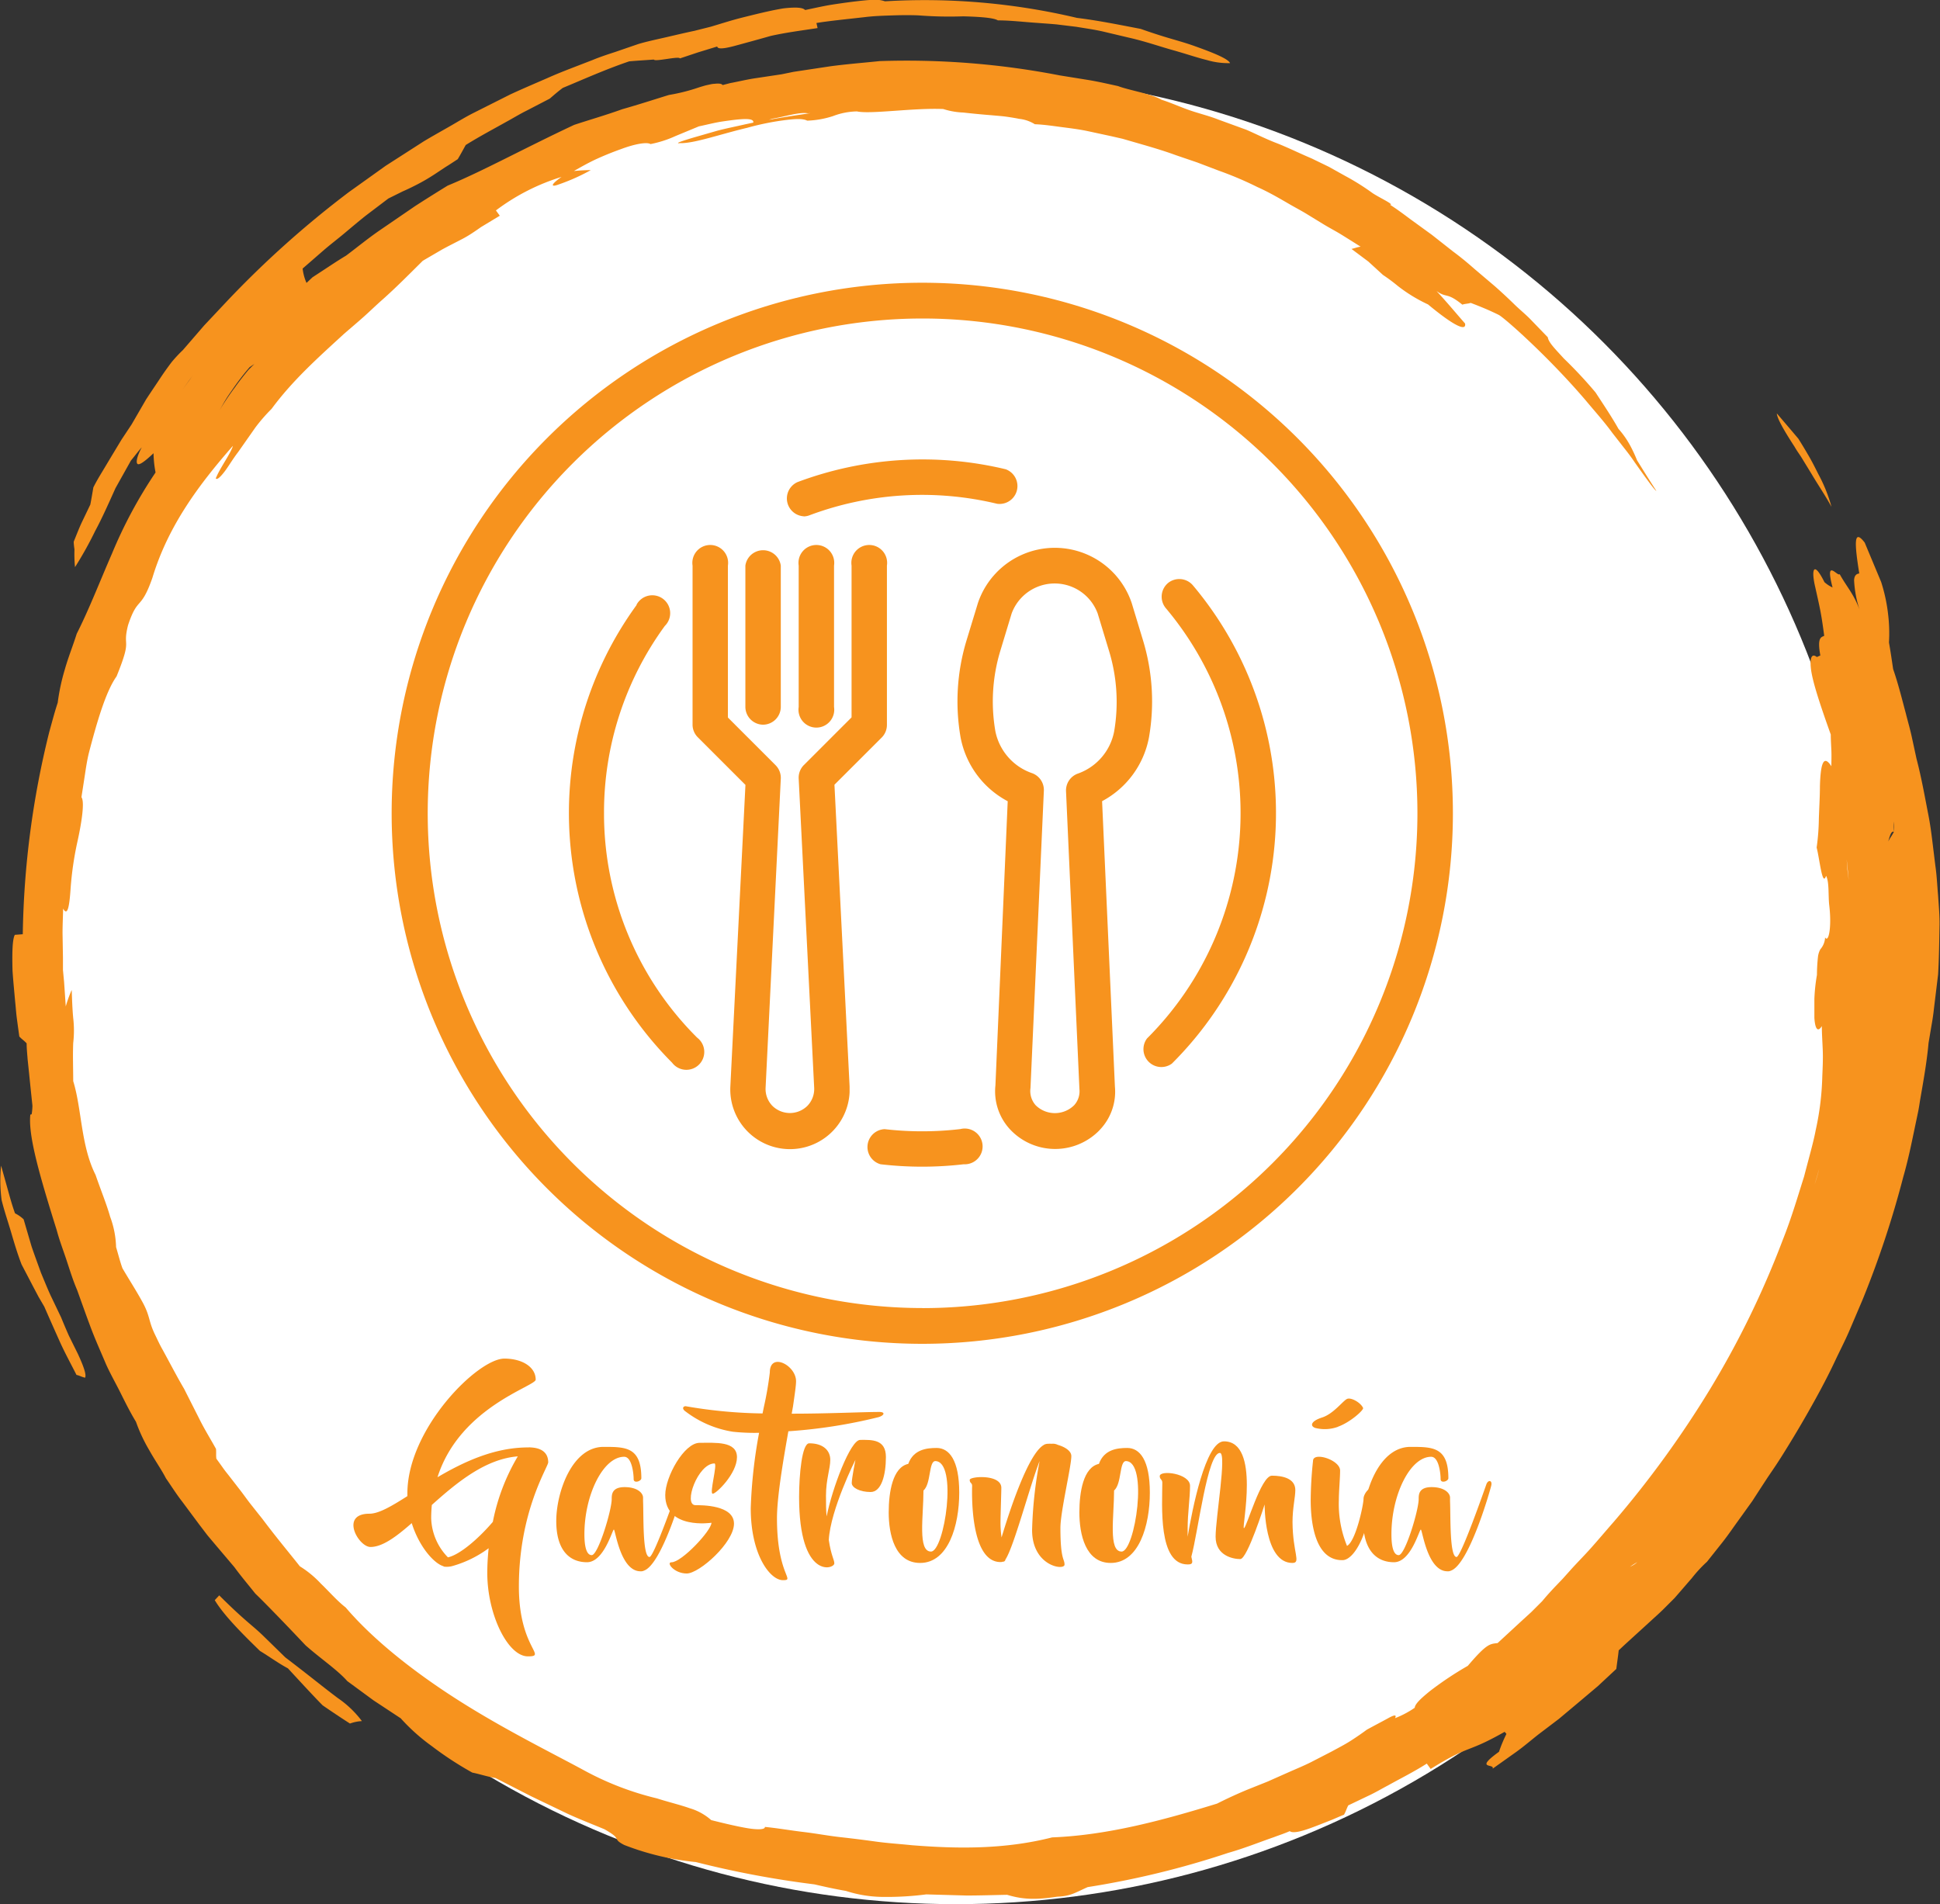 <svg xmlns="http://www.w3.org/2000/svg" viewBox="0 0 325.39 319.43"><rect x="0" y="0" width="325.39" height="319.43" fill="#333333" stroke="none"/><defs><style>.cls-1{isolation:isolate;}.cls-2{fill:#fff;}.cls-3{mix-blend-mode:multiply;}.cls-4{fill:#f7931e;}</style></defs><title>circulo gastronomia</title><g class="cls-1"><g id="Capa_1" data-name="Capa 1"><circle class="cls-2" cx="160.33" cy="165.93" r="153.5"/><g class="cls-3"><path class="cls-4" d="M314.45,93.44l1.5,2.45c1,1.7,2.23,3.48,3.28,5.41A25.84,25.84,0,0,0,317,95.77c-.5-1-1-2-1.58-3s-1.18-2-1.75-2.9c-1.13-1.34-2.47-2.91-3.61-4.24.06.88,1.23,2.91,3,5.63C313.47,92,314,92.66,314.45,93.44Z" transform="translate(-12.04 -16.28)"/><path class="cls-4" d="M23.57,240.3c-.46-1.06-.91-2.1-1.27-3l-1.78-3.72c-.56-1.22-1.06-2.48-1.61-3.79-.53-1.48-1.08-2.95-1.58-4.43L16,220.82a6,6,0,0,0-1.44-1c-.49-1.35-.85-2.67-1.22-4s-.73-2.63-1.12-4a25.19,25.19,0,0,0,.09,5.77c.45,1.84,1.07,3.62,1.6,5.43s1.07,3.62,1.75,5.38c.6,1.15,1.24,2.36,1.87,3.58l.95,1.8c.34.59.68,1.16,1,1.72.87,2,1.71,3.88,2.56,5.78s1.86,3.73,2.83,5.65c.43.07,1,.39,1.44.46.28-.51-.34-2.12-1.24-4.06Z" transform="translate(-12.04 -16.28)"/><path class="cls-4" d="M68.76,301.18c-2.21-1.64-5.09-4-8.86-6.86L56,290.51c-1.88-1.78-2.9-2.34-7.19-6.6l-.75.8c1.55,2.6,4.86,5.87,7.58,8.52,1.51.91,3.14,2.1,4.69,2.92l2.83,3.06c1,1.06,2,2.15,3,3.15,1.45,1,3.12,2.12,4.58,3.05a6.89,6.89,0,0,1,2-.41A16.91,16.91,0,0,0,68.76,301.18Z" transform="translate(-12.04 -16.28)"/><path class="cls-4" d="M337.11,166.5c-.15-1.69-.22-3.38-.46-5l-.52-4.24c-.17-1.39-.36-2.77-.64-4.22-.62-3.18-1.18-6.36-2-9.48-.28-1.29-.55-2.56-.83-3.83s-.64-2.49-.95-3.74c-.67-2.48-1.28-5-2.14-7.47-.22-1.49-.44-3-.7-4.47a26.22,26.22,0,0,0-.15-4.77,27.93,27.93,0,0,0-1.16-5.37l-2.76-6.61c-1.84-2.38-1.74,0-.91,5.18-.42.06-.81.26-.87,1.11a18.61,18.61,0,0,0,.93,5c-1-2.72-2.12-3.78-3.35-6-.34.49-2.52-2.84-1.19,2.24a5.38,5.38,0,0,1-1.36-.89c-1.89-3.78-2.22-2-1.55.81.31,1.41.64,2.81.9,4.19s.44,2.74.61,4l-.16.07c-.46.21-1,.45-.49,3.23l-.59.26c-.72-.59-1.21-.14-1,1.85s1.3,5.45,3.34,11.15c0,.85.06,1.75.1,2.66s0,1.82,0,2.66c-1.43-2.22-1.82,0-1.92,3.34,0,1.67-.12,3.64-.18,5.49a37.32,37.32,0,0,1-.37,4.81c.52,2,.95,6.7,1.58,4.74.56,1,.34,3.39.54,5,.43,3.66-.13,6.33-.7,5.33a3.26,3.26,0,0,1-.8,2,3.48,3.48,0,0,0-.4,1.29,28.7,28.7,0,0,0-.17,3,30.44,30.44,0,0,0-.43,4c0,.62,0,1.21,0,1.75s0,1,0,1.47c.11,1.74.54,2.53,1.25,1.37,0,1.17.09,2.5.15,3.91s0,2.92-.07,4.46a46.83,46.83,0,0,1-1.12,9.14c-.36,1.94-1.12,4.57-1.94,7.74-1,3.12-2.05,6.8-3.6,10.69a152,152,0,0,1-12.19,25,169.58,169.58,0,0,1-16.06,22.14c-1.33,1.52-2.58,3-3.76,4.33s-2.38,2.53-3.41,3.67l-1.46,1.63-1.35,1.41c-.84.89-1.54,1.68-2.09,2.35l-1.81,1.81L267,288.43l-3.77,3.48c-1.28.17-1.75,0-5,3.82a55.71,55.71,0,0,0-6.37,4.25c-1.54,1.25-2.49,2.16-2.53,2.78a15.81,15.81,0,0,1-3.3,1.75c.33-.67-.21-.52-1.15,0s-2.33,1.24-3.6,1.94c-.79.59-1.69,1.21-2.67,1.84s-2.09,1.2-3.21,1.81l-3.51,1.81c-1.2.6-2.45,1.11-3.67,1.65l-3.58,1.59-3.35,1.34c-2.1.87-3.87,1.72-5.11,2.35-8.91,2.74-18.24,5.3-27.67,5.67-7.87,2-15.69,1.94-23.55,1.31-2-.21-4-.33-5.95-.6s-4-.53-6-.75-4.1-.62-6.21-.87-4.25-.63-6.47-.85c.08.44-1.14.51-2.89.22s-4-.83-6.11-1.36a9.47,9.47,0,0,0-3.63-2c-1.57-.56-3.46-1-5.46-1.64a49.71,49.71,0,0,1-12.37-4.78c-5.46-2.95-13-6.68-20.42-11.35s-14.62-10.25-19.43-15.9c-1.37-1.05-2.77-2.66-4.16-4a17,17,0,0,0-3.52-2.9c-1.83-2.31-4-4.9-6.32-8-.6-.74-1.2-1.51-1.83-2.3s-1.21-1.63-1.86-2.47l-2-2.58c-.35-.43-.69-.87-1-1.32l-1-1.39c-.08-.61,0-1-.06-1.64-.9-1.64-1.92-3.26-2.78-5l-2.57-5.08c-1.32-2.25-2.39-4.35-3.65-6.64-.39-.68-.72-1.39-1.17-2.33-1.27-2.58-.78-3.16-2.32-5.87-1-1.8-2-3.34-3.2-5.38-.37-1-.69-2.28-1.07-3.55a15.77,15.77,0,0,0-1-5.11c-.58-2.07-1.55-4.41-2.44-7-2.49-4.95-2.29-11-3.75-15.74,0-2.14-.09-4.27,0-6.39a18.21,18.21,0,0,0,0-4.19c-.15-1.58-.2-3.27-.25-4.71a20,20,0,0,0-1,2.76l-.28-4.1L22.6,179l0-2.06-.07-4.12c0-1.38.07-2.75.1-4.12.76,1.4,1.05-.5,1.24-3.2a54.5,54.5,0,0,1,1.15-8c.57-2.56,1.31-6.65.68-7.49.18-1.15.37-2.37.56-3.62s.38-2.55.69-3.81c1.32-5.07,2.84-10.33,4.64-12.83,2.74-6.75.91-4.57,1.93-8.6,1.64-4.94,2.12-2.33,4.08-7.93,2.63-8.72,7.82-15.67,13.51-22.15-.36,1.28-2.22,3.77-2.88,5.47.22.26.7-.17,1.36-1S51,93.4,52,92.09L54.87,88a28.47,28.47,0,0,1,2.72-3.13c3.57-4.84,7.86-8.64,12.09-12.53,1.09-.95,2.2-1.88,3.29-2.85s2.14-2,3.28-3c2.25-2,4.4-4.18,6.71-6.47l3.26-1.9c1.08-.59,2.19-1.14,3.34-1.74s2.14-1.29,3.15-2l3.16-1.91-.65-.89a35.66,35.66,0,0,1,11-5.62c-2,1.41-1.7,1.72-.52,1.28a33.25,33.25,0,0,0,5.43-2.42,27.46,27.46,0,0,0-2.83.15c1.27-.73,2.6-1.48,4-2.11s2.7-1.14,3.91-1.57c2.4-.9,4.36-1.21,4.94-.84a18.7,18.7,0,0,0,4.22-1.36l3.89-1.61c1.38-.29,2.71-.64,3.94-.82s2.32-.33,3.18-.38c1.36-.09,2.13.05,2,.57l-1.41.3c-1.59.37-3.2.68-4.66,1.07l-3.86,1.11c-1.08.32-1.9.58-2.34.75s-.49.27,0,.21c2.34.08,6.8-1.52,11.22-2.56a44.56,44.56,0,0,1,6.16-1.27c1.8-.24,3.21-.33,3.94.06a15.53,15.53,0,0,0,4.34-.77,11.73,11.73,0,0,1,4-.78c2.36.5,9.47-.62,14.48-.4a12.65,12.65,0,0,0,3.39.59c1.46.17,3.16.33,4.81.46.83.08,1.65.13,2.42.24s1.49.23,2.13.36a6.13,6.13,0,0,1,2.61.9c1.62.06,3.16.31,4.64.5s2.89.37,4.25.66l3.94.85,1.88.43,1.83.53c2.42.7,4.77,1.36,7.11,2.22l3.58,1.22,3.68,1.4a57.91,57.91,0,0,1,6.42,2.73c2,.89,3.79,1.95,5.6,3,.91.52,1.83,1,2.74,1.56l2.78,1.7c.95.58,2,1.12,3,1.74s2.07,1.29,3.19,2c-.58.08-.94.25-1.53.38l2.82,2.11L244,62.4a29.42,29.42,0,0,1,2.5,1.86,26,26,0,0,0,5.06,3.09c4.59,3.81,6.45,4.5,6.21,3.2-1.47-1.67-3.07-3.61-4.78-5.44,1.79,1.25,1.66.12,4.33,2.28.4-.16,1-.15,1.39-.3,1.67.63,3.07,1.21,4.68,2,.91.43,8.34,7,14.61,14.35,1.55,1.86,3.16,3.65,4.48,5.47l2,2.56c.64.81,1.22,1.58,1.72,2.33,2.07,2.93,3.49,4.86,3.65,4.82-1.1-1.68-2.16-3.4-3.23-5.12a24.46,24.46,0,0,0-1.2-2.56,15.08,15.08,0,0,0-1.92-2.72c-1.12-2-2.57-4.15-3.84-6.1a74.43,74.43,0,0,0-5.32-5.7c-1.45-1.59-2.58-2.71-2.69-3.56L269,70.12c-.93-1-2-1.84-3-2.82s-2.1-2-3.23-3l-3.45-2.93c-1.13-1-2.34-2-3.55-2.89l-3.57-2.81-3.58-2.6c-1.16-.87-2.29-1.71-3.43-2.44.83,0-2-1.29-3-2a39.86,39.86,0,0,0-4.51-2.83l-2.72-1.52c-1-.49-1.94-.94-2.92-1.42C230,42,228,41,226.09,40.26s-3.57-1.6-5-2.21l-4.75-1.73c-1.57-.62-3.21-1-4.81-1.56s-3.17-1.28-4.68-1.75c-1.66-1-5.51-1.6-7.28-2.29-1.66-.36-3.25-.73-4.86-1l-4.91-.79a134.62,134.62,0,0,0-30.22-2.4c-2.76.29-5.52.5-8.27.87l-4.11.62-2.05.31-2,.41-4.32.65c-1.45.21-2.87.56-4.31.83l-1.28.33c-.16-.25-.66-.29-1.36-.21-.35,0-.76.11-1.19.2s-.88.24-1.36.38a31.21,31.21,0,0,1-5.09,1.29c-2.28.7-5,1.59-7.83,2.39-2.76,1-5.61,1.81-8.07,2.63C99.85,41.21,93,45,87.12,47.42c-1.85,1.14-3.69,2.29-5.51,3.47l-5.84,4c-2,1.37-3.81,2.87-5.68,4.27-1.07.64-2,1.25-2.91,1.85l-2.73,1.79-1,.94a8.18,8.18,0,0,1-.65-2.41l3.45-3c1.15-1,2.37-1.92,3.54-2.9s2.37-2,3.63-3l3.76-2.85,2.38-1.18c.8-.35,1.61-.74,2.5-1.2s1.83-1,2.93-1.72l1.75-1.16c.65-.4,1.33-.85,2.08-1.34.45-.76.89-1.56,1.33-2.37,2.36-1.47,4.57-2.63,6.81-3.89,1.13-.61,2.23-1.3,3.45-1.9l3.85-2c.63-.55,1.27-1.11,2.17-1.79,3.61-1.5,7.18-3.11,11.15-4.46,1.47-.13,2.67-.19,4.13-.3.17.42,4.21-.62,4.37-.19l3-1,3.26-1c.05.53,1.35.33,3.11-.15s4-1.09,5.85-1.62c2.69-.6,5.15-.9,7.87-1.32l-.19-.85c2-.34,5.08-.64,8.22-1,1.56-.19,3.17-.23,4.69-.28s3-.05,4.22,0a66.72,66.72,0,0,0,7.49.16c2.69.07,5.11.23,5.81.68,2.21,0,4.4.28,6.6.42,1.1.09,2.2.15,3.3.26l3.28.4c1.53.26,3.05.46,4.5.8l4.22,1c2.73.61,5.19,1.48,7.41,2.1s4.15,1.29,5.77,1.68a12.61,12.61,0,0,0,3.87.51c-.38-.8-3.19-1.88-6.35-3-1.59-.55-3.29-1-4.81-1.47s-2.88-.93-3.82-1.27c-3.56-.68-7.11-1.41-10.71-1.85a110.94,110.94,0,0,0-32.2-2.78,4.61,4.61,0,0,0-1.73-.25c-.82,0-1.87.11-3.08.25s-2.57.33-4,.55-3,.59-4.58.91c-.29-.32-1-.43-2-.4a17.11,17.11,0,0,0-1.73.14c-.64.11-1.34.24-2.08.4-1.49.32-3.15.73-4.86,1.16s-3.46,1-5.15,1.5l-2.74.69c-1.53.32-3.12.7-4.72,1.07s-3.21.7-4.71,1.15L115.22,25c-1.29.42-2.57.84-3.82,1.36l-3.78,1.46c-1.26.49-2.52,1-3.75,1.55-2.09.91-4.19,1.8-6.26,2.76l-6.12,3.08c-1.4.7-2.79,1.57-4.21,2.38S84.43,39.2,83.1,40l-6.38,4.1-6.17,4.41a165.7,165.7,0,0,0-20.5,18.36l-3.76,4L42.72,75a23.39,23.39,0,0,0-1.87,2c-.63.83-1.31,1.77-2,2.82s-1.49,2.21-2.31,3.47l-2.42,4.18-1.7,2.56-1.61,2.67-1.6,2.67c-.54.89-1.06,1.77-1.51,2.67-.15.87-.29,1.74-.51,2.88l-1.48,3.09c-.46,1-.88,2.1-1.31,3.15a11,11,0,0,0,.13,1.26,23.37,23.37,0,0,0,.09,3A61.24,61.24,0,0,0,28,105.36c1.08-2,2.09-4.25,3.41-7.19L34,93.54c.56-.66,1.06-1.36,1.82-2.23-.92,1.73-1,2.69-.66,2.83s1.25-.52,2.63-1.83a19.07,19.07,0,0,0,.34,3.23,77.12,77.12,0,0,0-7.31,13.61c-2.05,4.7-3.83,9.33-5.91,13.44-.63,2-1.44,4-2,6a34.62,34.62,0,0,0-1.19,5.57c-.52,1.56-1,3.41-1.44,5A149.29,149.29,0,0,0,15.86,173l-1.33.1c-.41.72-.47,2.95-.39,6,.1,1.54.27,3.28.44,5.16.1.93.16,1.91.29,2.89s.27,2,.41,3c.42.48.81.68,1.23,1.16,0,.89.1,1.77.16,2.64l.27,2.58c.17,1.71.35,3.43.54,5.22a9.52,9.52,0,0,1-.13,1.45l-.22.06c-.4,3.55,1.63,10.46,4.44,19.44.46,1.74,1.12,3.42,1.67,5.1s1.07,3.34,1.73,4.87c.76,2.1,1.52,4.27,2.32,6.39s1.73,4.16,2.54,6.09c.75,1.66,1.65,3.23,2.46,4.86s1.62,3.24,2.56,4.79a27,27,0,0,0,2.24,4.78c.94,1.69,2.07,3.29,2.78,4.69.92,1.32,1.76,2.67,2.73,3.91L45.44,272l1.41,1.85,1.5,1.78,3,3.54c1.17,1.6,2.28,2.89,3.51,4.44.71.68,1.4,1.37,2.62,2.62s3,3.08,5.81,6.06c2.53,2.24,5.31,4.09,7,6l4.41,3.24,4.55,3a32.32,32.32,0,0,0,5.19,4.65,56.34,56.34,0,0,0,6.82,4.46c1.14.22,2.46.67,3.89.91l6,3.07,6.08,2.92c2,.92,4.14,1.75,6.21,2.61,1.5.86,1.85,1.22,2,1.54s.28.57,1.32,1.1a45.28,45.28,0,0,0,12,2.86,162.24,162.24,0,0,0,19.88,3.74c1.65.38,3.32.76,5.29,1.1a20.56,20.56,0,0,0,5.9,1,51.49,51.49,0,0,0,7.57-.42l6.77.19c2.26,0,4.53-.08,6.79-.12,2.38.71,4.45.92,8.38.32,2.28-.09,3-.66,5.13-1.61a146,146,0,0,0,23.53-5.73c2.72-.77,5.07-1.73,7.74-2.66.78-.3,1.6-.55,2.63-1,.54.44,2.13,0,3.93-.68.9-.33,1.86-.72,2.76-1.07s1.72-.75,2.4-1c.33-.57.42-1,.72-1.57l3.39-1.62c1.13-.52,2.19-1.16,3.28-1.73,2.15-1.2,4.36-2.29,6.5-3.66l.65.9c6.73-4.19,5.87-2.52,12.41-6.23l.3.35a23.81,23.81,0,0,0-1.25,3c-4.23,3.05-.69,1.91-1.06,2.83l3.94-2.8c1.3-.93,2.53-2,3.81-3l3.36-2.55,3.28-2.75,3.26-2.75,3.09-2.88c.13-1.06.29-2.08.4-3.12l1.07-1,4.2-3.83c.7-.65,1.41-1.27,2.1-1.94l2-2c.88-1,1.9-2.2,2.88-3.32a22.21,22.21,0,0,1,2.56-2.77c.9-1.14,1.8-2.26,2.68-3.38s1.67-2.29,2.49-3.42l2.44-3.4c.75-1.16,1.5-2.32,2.26-3.48.53-.83,1.52-2.2,2.7-4.08s2.62-4.23,4.16-6.93,3.22-5.74,4.75-9c.77-1.65,1.64-3.31,2.39-5.05l2.24-5.26a163,163,0,0,0,6.8-20.52c.86-3,1.41-5.76,1.88-8,.23-1.11.44-2.08.61-2.91s.26-1.52.34-2c.55-3.19,1.13-6.38,1.42-9.6l.48-2.85c.17-.95.32-1.91.42-2.87l.7-5.76c.16-2.65.19-5.62.24-8.28C337.38,169.88,337.22,168.19,337.11,166.5Zm-15.05-3.21c.06.59.09,1.19.12,1.79,0-.74-.1-1.49-.2-2.26s-.15-1.57-.2-2.37Zm.14,2.12c0,.22,0,.45,0,.67C322.23,165.86,322.22,165.64,322.2,165.41Zm7.49-9.59c0-.55,0-1.13,0-1.71a6.21,6.21,0,0,1,0,1.71c-.31.65-.64,1-.94,1.63C329,156.54,329.25,155.63,329.69,155.82Zm-12.5,56.46c-.22.85-.47,1.74-.8,2.72C316.67,214.1,316.93,213.19,317.19,212.28ZM43.55,80.39c.37-.53.77-1,1.18-1.57-.7.93-1.4,1.9-2.11,2.87Zm8,.73a44.42,44.42,0,0,0-2.69,4c.33-.57.65-1.16,1-1.74s.75-1.15,1.16-1.74a42.16,42.16,0,0,1,2.88-3.75l.81-.56c-.31.31-.63.63-1,1C53.07,79.1,52.35,80,51.54,81.12ZM141,36.38l.54-.18c2-.32,4.63-1.18,6-.91C149.15,35.15,145.62,35.54,141,36.38ZM285.44,279.1c.42-.28.82-.54,1.21-.76A4.31,4.31,0,0,1,285.44,279.1Z" transform="translate(-12.04 -16.28)"/></g><path class="cls-4" d="M99.07,282.43c0,10.38,4.86,11.71,1.51,11.71s-6.81-7-6.81-14A40.55,40.55,0,0,1,94,276a18.69,18.69,0,0,1-6.12,3,3.51,3.51,0,0,1-1.08.11.67.67,0,0,1-.44-.11c-1.51-.47-4-3.18-5.26-7.21-2.59,2.27-4.9,4-6.92,4S69,270.21,74,270.21c1.58,0,3.71-1.26,6.37-2.95v-.47c0-10.81,11.79-22.6,16.26-22.6,3,0,5.26,1.41,5.26,3.53,0,1.12-12.72,4.58-16.47,16.37,4.36-2.56,9.51-5,15.21-5,0,0,0,0,.07,0a.13.13,0,0,1,.11,0,.26.26,0,0,1,.18,0v0c1.87.07,3,.87,3,2.52C103.9,262.5,99.07,269.89,99.07,282.43Zm-.18-21.84c-5.45.43-10.24,4.4-14.42,8.15-.07.72-.11,1.47-.11,2.23a9.79,9.79,0,0,0,2.81,6.56c2-.43,5.16-3.17,7.53-5.95A34.38,34.38,0,0,1,98.89,260.59Z" transform="translate(-12.04 -16.28)"/><path class="cls-4" d="M126.82,265.46c-.18.82-3.71,13.22-6.77,14.3a1.1,1.1,0,0,1-.58.11c-3.39,0-4.22-7-4.47-7s-1.66,5.48-4.51,5.48-5.15-1.91-5.15-6.92c0-4.72,2.6-12.43,7.93-12.43,3.71,0,6.34,0,6.34,5.26,0,.5-1.29.94-1.29.14s-.26-3.74-1.59-3.74c-3.53,0-6.67,6.41-6.67,13,0,1.34.15,3.5,1.23,3.5s3.35-7.53,3.35-9.41c0-.72,0-2,2.16-2s3.1,1,3.1,1.77v.58c.11,2.45-.11,9.37,1.08,9.37.76,0,4.72-11.39,5-12.18S127,264.55,126.82,265.46Z" transform="translate(-12.04 -16.28)"/><path class="cls-4" d="M129.38,258.32c2.63,0,6.27-.32,6.27,2.41s-3.46,6.13-4.07,6.13.87-5.08.29-5.08c-2.78,0-5.3,7-3.17,7,.93,0,6.45-.07,6.45,3.1s-5.8,8.36-7.93,8.36-3.5-1.88-2.56-1.88c1.73,0,6.71-5.33,6.71-6.63,0,0-7.75,1.19-7.75-4.65C123.62,264,126.79,258.32,129.38,258.32Z" transform="translate(-12.04 -16.28)"/><path class="cls-4" d="M159.44,254a86.59,86.59,0,0,1-15.17,2.38c-.9,5.09-1.91,11.07-1.91,14.6,0,9.59,3.14,10.38,1,10.38s-5.4-4.22-5.4-12.07a82.7,82.7,0,0,1,1.4-12.65,34.1,34.1,0,0,1-4.39-.18,17.59,17.59,0,0,1-7.93-3.39c-.76-.51-.36-1,.14-.87a80.61,80.61,0,0,0,12.76,1.19l.22-1.08a55.45,55.45,0,0,0,1-5.8c0-3.46,4.4-1.23,4.4,1.48,0,.72-.22,2.19-.51,4.21l-.22,1.23c6.2,0,11.93-.29,14.75-.29C160.56,253.17,160.34,253.71,159.44,254Z" transform="translate(-12.04 -16.28)"/><path class="cls-4" d="M160.63,260.7c0,3-.75,5.87-2.56,5.87s-3.17-.72-3.17-1.51.62-3.89.62-3.89-4.18,8.32-4.47,13.44c.39,2.63.93,3.32.93,3.93,0,1-5.91,2.77-5.91-11.14,0-3.67.47-9,1.7-9,2.41,0,3.53,1.26,3.53,2.77s-.72,3.28-.72,6c0,1.33,0,2.49.11,3.5.93-4.73,4-12.84,5.62-12.84C158.29,257.81,160.63,257.71,160.63,260.7Z" transform="translate(-12.04 -16.28)"/><path class="cls-4" d="M172.93,266.68c0,5.52-1.84,11.79-6.56,11.79-4.26,0-5.27-4.83-5.27-8.47,0-3.39.65-7.57,3.28-8.15.87-2.41,3.07-2.67,4.76-2.67C171.23,259.18,172.93,261.2,172.93,266.68Zm-4-5.3c-1.15,0-.69,3.79-2,4.94,0,4.36-1,10.24,1.26,10.24S172.75,261.38,168.89,261.38Z" transform="translate(-12.04 -16.28)"/><path class="cls-4" d="M189.9,272.59c0,5.44.69,5.12.69,6.16s-5.44.29-5.44-5.8a70.38,70.38,0,0,1,1.26-11.57c-1.59,4-4.33,14.45-5.73,16.51a.43.43,0,0,1-.29.36h-.11a1.24,1.24,0,0,1-.43.07c-5.26,0-4.76-12.25-4.76-12.79s-.4-.4-.4-1,5.3-1,5.3,1.34c0,.75-.14,4.64-.14,5.83a16.5,16.5,0,0,0,.18,2.49c1.37-4.58,4.47-14,7.06-15.5a.78.78,0,0,1,.29-.14,1.34,1.34,0,0,1,.4-.07,5.47,5.47,0,0,1,.68,0,1.78,1.78,0,0,1,1,.18c1.15.33,2.27,1,2.27,1.88C191.74,262.25,189.9,269.85,189.9,272.59Z" transform="translate(-12.04 -16.28)"/><path class="cls-4" d="M204.9,266.68c0,5.52-1.84,11.79-6.56,11.79-4.25,0-5.26-4.83-5.26-8.47,0-3.39.65-7.57,3.28-8.15.86-2.41,3.06-2.67,4.75-2.67C203.21,259.18,204.9,261.2,204.9,266.68Zm-4-5.3c-1.15,0-.68,3.79-2,4.94,0,4.36-1,10.24,1.26,10.24S204.72,261.38,200.86,261.38Z" transform="translate(-12.04 -16.28)"/><path class="cls-4" d="M228.8,278.47c-4.73,0-4.65-9.81-4.65-9.81s-2.89,9.16-4.08,9.16-4.14-.54-4.14-3.75,1.91-14.06.72-14.06c-2.09,0-3.64,13.19-4.79,17.41.25,1,.29,1.3-.62,1.3-5,0-4.25-10-4.25-13.73,0-.54-.43-.54-.43-1.08,0-1.09,5.08-.47,5.08,1.62s-.4,4.54-.4,7.13c0,.54,0,1,0,1.41.76-4.51,3-16,6.09-16,6.2,0,2.92,14.56,3.35,14.56s2.85-8.8,4.69-8.8,3.93.47,3.93,2.42c0,1.19-.47,3-.47,5.37C228.87,276.84,230.31,278.47,228.8,278.47Z" transform="translate(-12.04 -16.28)"/><path class="cls-4" d="M242,266.14c0,6.81-2.73,11.86-4.79,11.86h-.07c-4.69,0-5.26-6.74-5.26-10.06a64.64,64.64,0,0,1,.39-6.59c0-1.59,4.54-.18,4.54,1.62,0,1.3-.21,3.46-.21,5a18.58,18.58,0,0,0,1.37,7.64c1.48-.79,2.77-6.92,2.77-7.89S242,265.53,242,266.14Zm-5.51-10.52a6.5,6.5,0,0,1-3.82.21c-.9-.29-.87-1.12,1.12-1.76s3.57-2.92,4.25-3.14,2.24.65,2.63,1.55C240.77,252.84,238.49,254.9,236.44,255.62Z" transform="translate(-12.04 -16.28)"/><path class="cls-4" d="M262.17,265.46c-.18.82-3.71,13.22-6.77,14.3a1.1,1.1,0,0,1-.58.11c-3.39,0-4.21-7-4.47-7s-1.65,5.48-4.5,5.48-5.16-1.91-5.16-6.92c0-4.72,2.6-12.43,7.93-12.43,3.72,0,6.35,0,6.35,5.26,0,.5-1.3.94-1.3.14s-.25-3.74-1.59-3.74c-3.53,0-6.66,6.41-6.66,13,0,1.34.14,3.5,1.22,3.5s3.35-7.53,3.35-9.41c0-.72,0-2,2.16-2s3.1,1,3.1,1.77v.58c.11,2.45-.1,9.37,1.09,9.37.75,0,4.72-11.39,5-12.18S262.36,264.55,262.17,265.46Z" transform="translate(-12.04 -16.28)"/><path class="cls-4" d="M204.75,140a35.18,35.18,0,0,0-1-16.31h0l-1.9-6.27a13.61,13.61,0,0,0-25.78,0l-1.91,6.27a35.18,35.18,0,0,0-1,16.31,15.34,15.34,0,0,0,7.9,10.69L179,198.35a9.38,9.38,0,0,0,2.37,7.3,10.36,10.36,0,0,0,14.64.66,8.08,8.08,0,0,0,.65-.66,9.24,9.24,0,0,0,2.38-7.1l-2.15-47.87A15.32,15.32,0,0,0,204.75,140Zm-5.84-1a9.38,9.38,0,0,1-6.16,7.08,3,3,0,0,0-1.91,2.91L193.09,199a3.46,3.46,0,0,1-.89,2.69,4.6,4.6,0,0,1-6.45,0,3.58,3.58,0,0,1-.87-2.89L187.12,149A3,3,0,0,0,185.2,146,9.4,9.4,0,0,1,179,139a29.28,29.28,0,0,1,.82-13.54l1.9-6.27a7.69,7.69,0,0,1,14.43,0l1.9,6.27h0A29.28,29.28,0,0,1,198.91,139Z" transform="translate(-12.04 -16.28)"/><path class="cls-4" d="M159.93,140a3,3,0,0,0,.87-2.1V111.16a3,3,0,1,0-5.93,0v25.46l-8,8a3,3,0,0,0-.87,2.25l2.6,51.9a4.07,4.07,0,0,1-1.12,3,4.18,4.18,0,0,1-5.91,0l0,0a4.07,4.07,0,0,1-1.12-3L143,146.9a3,3,0,0,0-.87-2.25l-8-8V111.16a3,3,0,1,0-5.93,0v26.69a3,3,0,0,0,.87,2.1l8,8-2.53,50.59a10,10,0,0,0,20,1c0-.32,0-.65,0-1L152,147.92Z" transform="translate(-12.04 -16.28)"/><path class="cls-4" d="M140,137.85a3,3,0,0,0,3-3V111.16a3,3,0,0,0-5.94,0v23.72A3,3,0,0,0,140,137.85Z" transform="translate(-12.04 -16.28)"/><path class="cls-4" d="M146,111.16v23.72a3,3,0,1,0,5.93,0V111.16a3,3,0,1,0-5.93,0Z" transform="translate(-12.04 -16.28)"/><path class="cls-4" d="M166.73,63.71a89,89,0,1,0,89,89A89,89,0,0,0,166.73,63.71Zm0,172a83,83,0,1,1,83.05-83A83,83,0,0,1,166.73,235.72Z" transform="translate(-12.04 -16.28)"/><path class="cls-4" d="M173,205.7a55,55,0,0,1-12.57,0,3,3,0,0,0-.69,5.89,60.18,60.18,0,0,0,13.94,0,3,3,0,1,0-.58-5.9H173Z" transform="translate(-12.04 -16.28)"/><path class="cls-4" d="M207.92,114.11a3,3,0,0,0-.36,4.17,53.39,53.39,0,0,1-3.14,72.21,3,3,0,0,0,4.18,4.21,59.32,59.32,0,0,0,3.51-80.24,3,3,0,0,0-4.18-.36Z" transform="translate(-12.04 -16.28)"/><path class="cls-4" d="M146.84,102.91a2.88,2.88,0,0,0,1-.2,53.82,53.82,0,0,1,31.44-1.92A3,3,0,0,0,180.72,95a59.79,59.79,0,0,0-34.91,2.15,3,3,0,0,0,1.05,5.74Z" transform="translate(-12.04 -16.28)"/><path class="cls-4" d="M113.35,152.68a53,53,0,0,1,10.2-31.4,3,3,0,1,0-4.74-3.57l0,.07a59.32,59.32,0,0,0,5.95,76.76,3,3,0,1,0,4.21-4.19h0A53,53,0,0,1,113.35,152.68Z" transform="translate(-12.04 -16.28)"/></g></g></svg>
